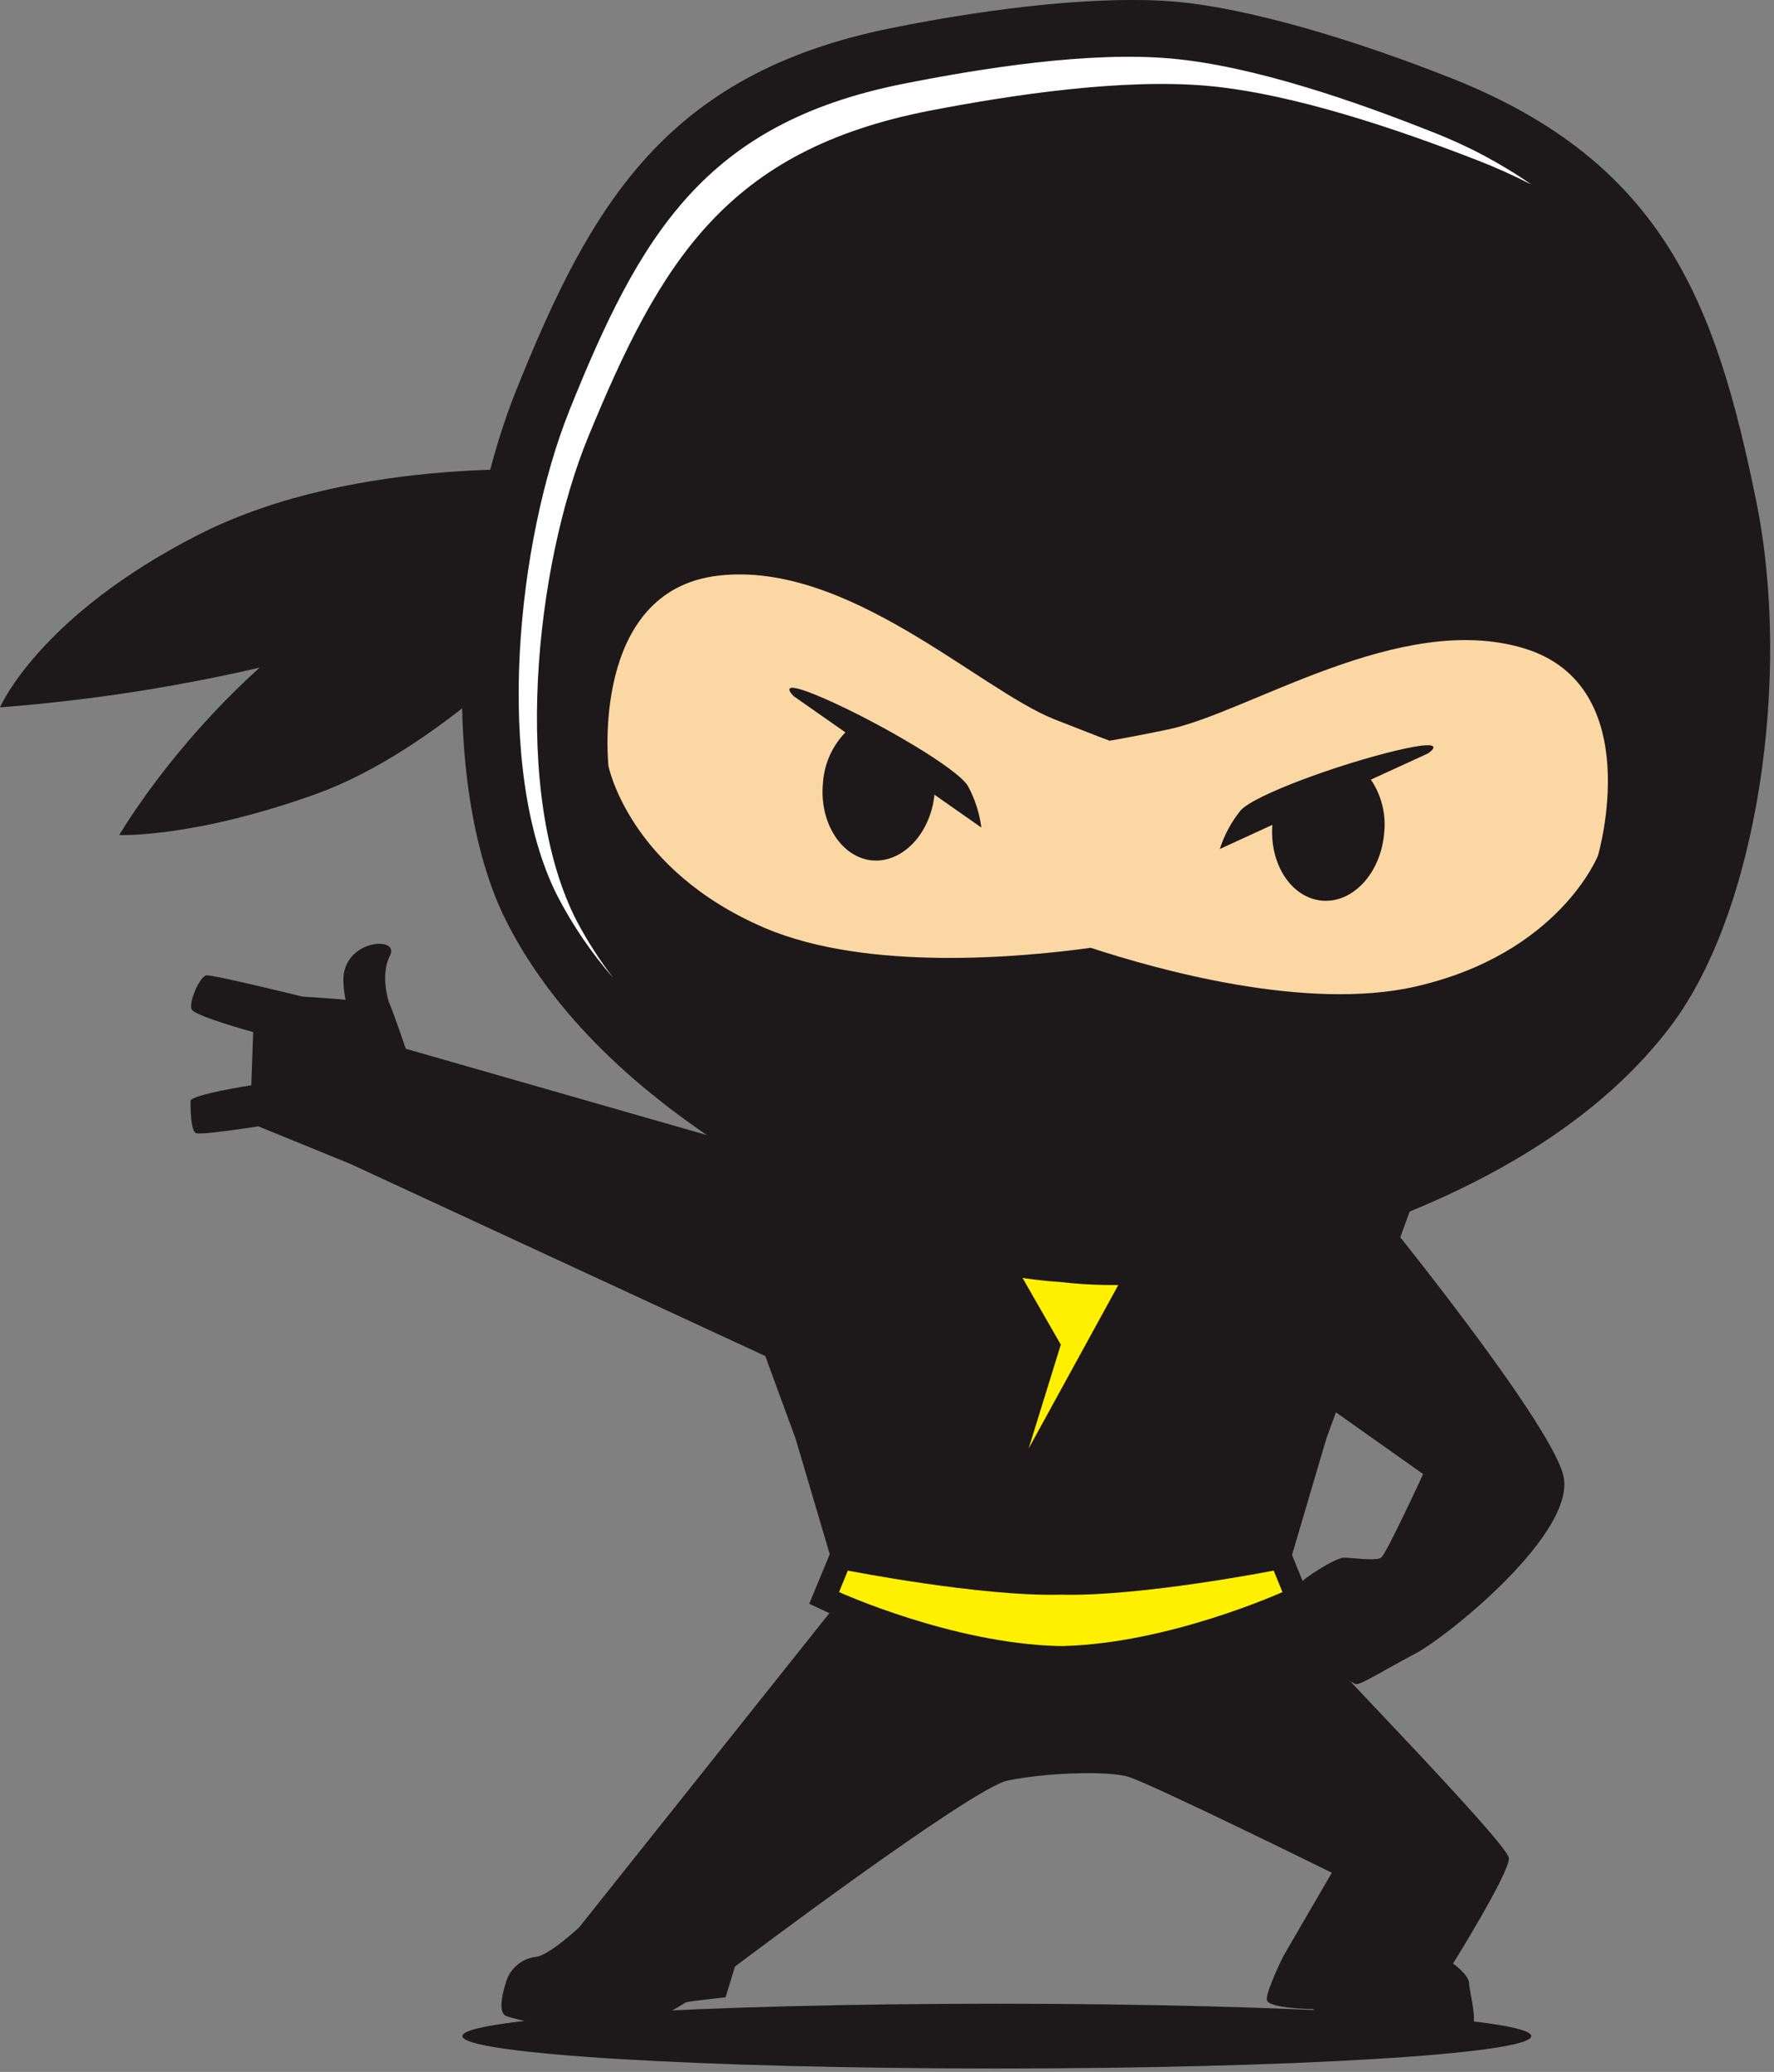 <svg height="153" viewBox="0 0 131 153" width="131" xmlns="http://www.w3.org/2000/svg"><rect x="0" y="0" width="131" height="153" fill="#808080" stroke="none"/><g fill="none" fill-rule="evenodd"><g fill="#1d1819"><path d="m73.597 147.965c21.803 0 39.481 1.071 39.481 2.392 0 1.321-17.678 2.392-39.481 2.392s-39.453-1.071-39.453-2.392c0-1.321 17.678-2.392 39.488-2.392z"/><path d="m61.256 119.111-18.493 23.221s-2.279 2.128-3.226 2.177c-1.04.139-1.898.883-2.181 1.892-.334 1.043-.523 2.225 0 2.462.523.236 5.358 1.391 8.25.953 1.794-.294 3.507-.957 5.031-1.947.237-.09 2.941-.376 2.941-.376l.697-2.274s17.462-13.165 20.117-13.728 7.303-.758 8.919-.285c1.617.473 15.037 7.087 15.037 7.087l-3.582 6.162s-1.268 2.552-1.219 3.213c.049.661 3.414.695 3.414.695s1.561 1.391 2.892 1.607c1.331.216 7.825.695 8.633.195.808-.501 0-3.081 0-3.7 0-.619-1.185-1.467-1.185-1.467s4.125-6.628 4.125-7.761c0-1.134-16.312-17.651-16.723-18.562-.411-.911-33.447.466-33.447.466z"/><path d="m42.199 34.773s-15.72-1.3-27.517 4.701c-11.797 6.002-14.682 12.762-14.682 12.762 7.767-.596 15.463-1.895 22.995-3.881 11.846-3.206 17.42-7.177 17.42-7.177z"/><path d="m40.847 46.234s-8.473 9.152-17.532 12.407c-9.059 3.255-14.508 3.025-14.508 3.025s6.968-12.059 19.511-18.944 16.173-4.729 16.173-4.729z"/><path d="m51.48 86.417c4.681-1.032 9.425-1.759 14.201-2.177 8.808-.848 12.654 0 12.654 0s3.846-.848 12.654 0c4.785.416 9.538 1.143 14.229 2.177l-7.268 19.793-2.906 9.848-3.289.779c-3.247.758-13.421.946-13.421.946s-10.18-.188-13.428-.946l-3.247-.758-2.913-9.848z"/><path d="m62.943 114.312c3.191.633 6.522 1.134 9.755 1.46 1.85.218 3.712.316 5.574.292h.091c1.863.024 3.725-.074 5.574-.292 3.233-.327 6.571-.828 9.755-1.46l1.394-.271 1.791 4.388-1.484.695c-1.52.671-3.073 1.263-4.655 1.773-3.328 1.141-6.777 1.897-10.278 2.253-.648.056-1.289.09-1.937.111h-.411c-.641 0-1.289-.056-1.93-.111-3.503-.356-6.954-1.112-10.285-2.253-1.581-.51-3.135-1.102-4.655-1.773l-1.484-.695 1.812-4.374 1.394.271z"/></g><path d="m62.608 115.981s9.825 1.933 15.727 1.78c5.895.153 15.72-1.78 15.72-1.78l.648 1.586s-8.362 3.79-16.208 3.985h-.328c-7.874-.195-16.208-3.985-16.208-3.985z" fill="#fff000"/><path d="m89.15 82.912-13.191 24.056 2.376-7.671-9.4-16.385z" fill="#fff000"/><path d="m38.143 28.757c-4.919 12.275-5.533 29.772-.766 39.245 7.749 15.404 28.2 23.346 34.429 25.6 2.129.568 4.309.927 6.508 1.071 2.191.253 4.401.29 6.599.111 6.536-1.106 28.081-5.251 38.471-19.021 6.39-8.464 8.94-25.808 6.306-38.744-2.947-14.472-6.745-24.946-22.381-31.191-7.428-2.956-15.128-5.216-20.43-5.696-5.303-.48-13.281.362-21.113 1.954-16.514 3.338-22.124 12.963-27.621 26.671z" fill="#1d1819"/><path d="m42.045 30.315c-3.846 9.583-5.63 26.427-.906 35.802 1.131 2.196 2.526 4.246 4.153 6.106-1.01-1.313-1.908-2.709-2.683-4.173-4.878-9.403-3.101-26.233.836-35.809 5.331-12.949 10.208-21.156 25.224-24.07 6.118-1.182 14.25-2.392 20.521-1.829 6.271.563 14.041 3.213 19.852 5.473 1.38.534 2.732 1.14 4.048 1.815-2.286-1.586-4.754-2.894-7.351-3.895-5.63-2.246-13.191-4.868-19.239-5.411-6.048-.542-13.936.695-19.901 1.885-14.598 2.942-19.357 11.176-24.556 24.104z" fill="#fefefe"/><path d="m44.93 56.561s-1.394-12.963 8.132-14.055c9.525-1.092 19.148 8.345 24.785 10.606 1.805.695 3.129 1.238 4.09 1.586 1.01-.174 2.404-.431 4.306-.828 5.958-1.238 17.141-8.763 26.291-5.995 9.149 2.768 5.47 15.3 5.47 15.3s-2.857 7.261-13.49 9.681c-8.076 1.836-19.106-1.266-23.963-2.865-5.059.695-16.473 1.78-24.082-1.467-10.027-4.298-11.539-11.962-11.539-11.962z" fill="#fbd7a3"/><path d="m90.076 62.695c.331-1.034.851-1.999 1.533-2.844 1.01-1.147 7.275-3.422 11.483-4.423 4.209-1.001 2.355.209 2.355.209z" fill="#1d1819"/><path d="m100.891 57.118c1.029 1.242 1.504 2.85 1.317 4.451-.265 2.935-2.327 5.146-4.599 4.938-2.272-.209-3.909-2.747-3.644-5.682 0-.209.028-.417.084-.626z" fill="#1d1819"/><path d="m72.468 61.11c-.139-1.077-.477-2.12-.996-3.074-.794-1.307-6.543-4.667-10.508-6.412s-2.348-.209-2.348-.209z" fill="#1d1819"/><path d="m62.859 53.682c-1.24 1.047-1.995 2.555-2.09 4.173-.272 2.935 1.394 5.48 3.637 5.682s4.341-2.003 4.606-4.938c0-.209 0-.417 0-.626l-6.174-4.263z" fill="#1d1819"/><path d="m57.835 85.437-27.872-7.991s-.85-2.531-1.233-3.408c0 0-.697-1.996.07-3.477.766-1.481-3.575-1.203-3.442 1.954.016.442.07.882.16 1.314-.766-.083-3.191-.236-3.191-.236s-6.62-1.634-7.094-1.565c-.474.07-1.352 2.038-1.066 2.531s4.529 1.655 4.529 1.655l-.139 3.929s-4.487.695-4.487 1.161c0 .466 0 2.205.404 2.372.404.167 4.606-.501 4.606-.501l6.808 2.782 30.639 14.187s2.251-1.342 2.09-6.649c-.064-2.702-.324-5.396-.78-8.06z" fill="#1d1819"/><path d="m101.957 89.561s12.334 15.161 13.469 19.327-8.438 11.92-10.954 13.248-4.035 2.323-4.369 2.225c-.505-.229-.974-.528-1.394-.89-.355-.292-1.637-1.78-1.637-1.78-.352.12-.73.144-1.094.07-.328-.167-1.449-1.773-1.275-2.086.375-.447.788-.861 1.233-1.238l.139-1.537c0-.236 2.536-1.871 3.157-1.871s2.369.264 2.752 0c.383-.264 3.108-6.176 3.108-6.176l-7.999-5.661s-.697-4.548.523-8.053c.861-2.251 2.363-4.202 4.32-5.612z" fill="#1d1819"/></g></svg>